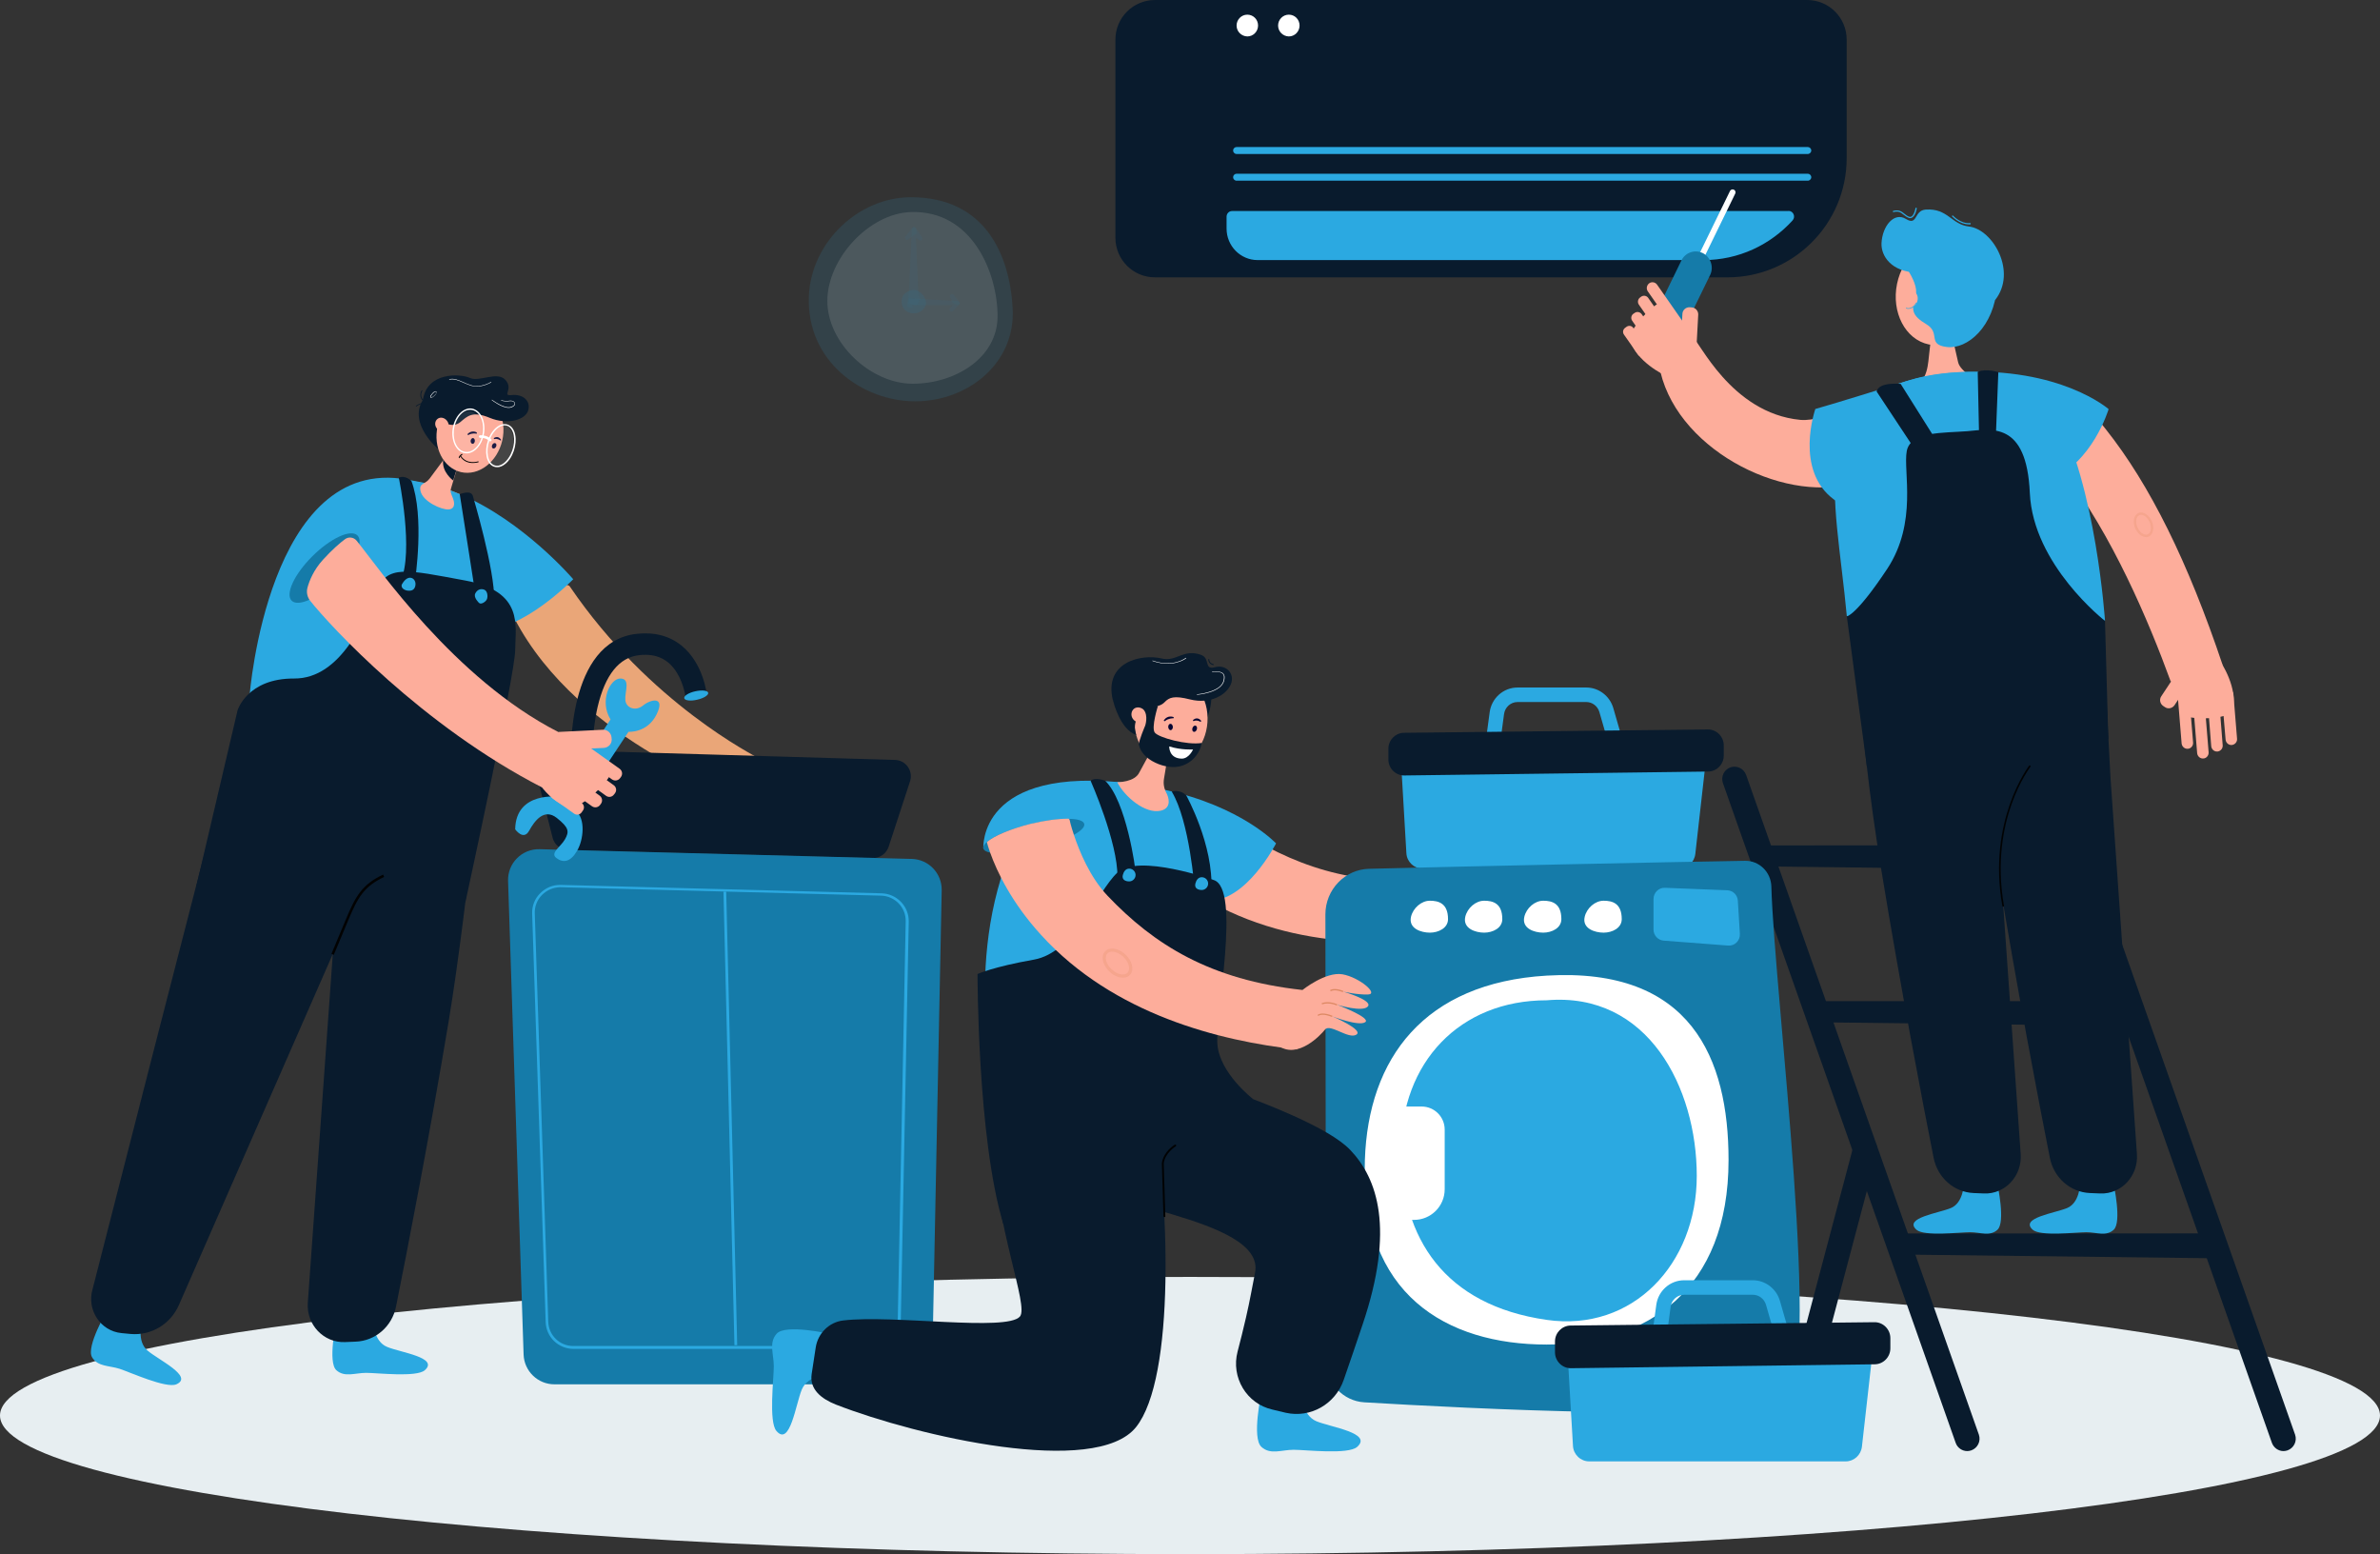 <svg width="703" height="459" viewBox="0 0 703 459" fill="none" xmlns="http://www.w3.org/2000/svg">
<rect x="0" y="0" width="703" height="459" fill="#333333" stroke="none"/>
<path d="M351.5 458.958C545.628 458.958 703 440.631 703 418.025C703 395.419 545.628 377.093 351.5 377.093C157.372 377.093 0 395.419 0 418.025C0 440.631 157.372 458.958 351.5 458.958Z" fill="#E7EEF1"/>
<g opacity="0.5">
<g opacity="0.5">
<path opacity="0.5" d="M238.934 87.265C239.663 71.535 253.552 58.248 269.069 58.248C291.059 58.248 298.261 75.35 299.118 91.037C300.018 107.367 285.83 118.511 270.312 118.511C254.838 118.511 238.034 106.767 238.934 87.265Z" fill="#2BA9E1"/>
</g>
<g opacity="0.5">
<path opacity="0.5" d="M244.378 88.893C244.378 76.378 256.681 63.048 269.026 62.62C287.287 62.019 294.66 80.793 294.66 93.351C294.66 105.866 281.929 113.324 269.583 113.324C257.238 113.324 244.378 101.409 244.378 88.893Z" fill="white"/>
</g>
<g opacity="0.5">
<path opacity="0.5" d="M266.368 88.466C266.54 86.751 268.34 85.637 270.012 85.637C271.684 85.637 273.527 87.694 273.527 89.409C273.527 91.123 271.727 92.537 270.012 92.537C268.34 92.537 266.068 91.637 266.368 88.466Z" fill="#2BA9E1"/>
</g>
<g opacity="0.5">
<g opacity="0.5">
<path opacity="0.5" d="M270.012 90.051H270.612C270.955 90.051 271.212 89.793 271.212 89.451C271.212 89.108 271.984 87.95 271.641 87.95L271.298 87.222L270.569 70.292L271.341 70.763C271.512 71.063 271.898 71.106 272.198 70.934C272.455 70.72 272.541 70.377 272.37 70.077L270.483 67.291C270.312 67.077 270.055 66.991 269.798 67.034C269.54 67.12 269.369 67.334 269.369 67.634L268.34 89.365C268.383 89.708 269.712 90.051 270.012 90.051Z" fill="#2BA9E1"/>
</g>
<g opacity="0.5">
<path opacity="0.5" d="M267.912 70.849C268.083 70.849 268.255 70.763 268.383 70.635L270.698 68.963C270.912 68.706 270.612 67.42 270.355 67.206C270.098 66.991 269.712 67.034 269.498 67.291L267.44 69.863C267.226 70.12 267.269 70.506 267.526 70.72C267.654 70.806 267.783 70.849 267.912 70.849Z" fill="#2BA9E1"/>
</g>
</g>
<g opacity="0.5">
<g opacity="0.5">
<path opacity="0.5" d="M281.071 92.023C281.243 92.023 281.371 91.981 281.5 91.852L283.3 89.966C283.472 89.795 283.515 89.537 283.429 89.28C283.343 89.066 283.129 88.894 282.872 88.894L268.512 88.123C268.169 88.123 267.997 89.195 267.997 89.537V90.18C267.997 90.523 268.254 90.78 268.597 90.78C268.94 90.78 269.712 91.081 269.712 90.738L269.24 90.138L281.457 90.095L280.643 90.952C280.428 91.209 280.428 91.595 280.643 91.809C280.729 91.981 280.9 92.023 281.071 92.023Z" fill="#2BA9E1"/>
</g>
<g opacity="0.5">
<path opacity="0.5" d="M282.872 90.137C283 90.137 283.129 90.094 283.258 90.008C283.515 89.794 283.558 89.408 283.343 89.151L281.672 87.051C281.457 86.794 281.071 86.751 280.814 86.965C280.557 87.18 280.514 87.565 280.729 87.823L281.372 89.408C281.5 89.537 282.7 90.137 282.872 90.137Z" fill="#2BA9E1"/>
</g>
</g>
</g>
<path d="M581.09 428.525C581.475 428.525 581.904 428.44 582.29 428.311C584.176 427.625 585.162 425.568 584.519 423.682L515.762 228.835C515.076 226.949 513.019 225.964 511.132 226.607C509.246 227.292 508.26 229.35 508.903 231.236L577.66 426.082C578.175 427.582 579.589 428.525 581.09 428.525Z" fill="#091B2D"/>
<path d="M674.494 428.525C674.88 428.525 675.309 428.44 675.695 428.311C677.581 427.625 678.567 425.568 677.924 423.682L609.167 228.835C608.481 226.949 606.423 225.964 604.537 226.607C602.651 227.292 601.665 229.35 602.308 231.236L671.065 426.082C671.622 427.582 672.994 428.525 674.494 428.525Z" fill="#091B2D"/>
<path d="M559.699 364.276L653.104 364.233L655.719 371.606L561.886 370.491L559.699 364.276Z" fill="#091B2D"/>
<path d="M533.08 295.656H626.485L629.099 302.986L535.266 301.871L533.08 295.656Z" fill="#091B2D"/>
<path d="M519.791 249.666L613.239 249.623L615.811 256.995L521.978 255.881L519.791 249.666Z" fill="#091B2D"/>
<path d="M531.451 416.524C533.037 416.524 534.537 415.453 534.966 413.824L554.427 340.403C554.941 338.474 553.784 336.503 551.855 335.988C549.926 335.474 547.954 336.631 547.44 338.56L527.979 411.981C527.464 413.91 528.622 415.882 530.551 416.396C530.851 416.482 531.151 416.524 531.451 416.524Z" fill="#091B2D"/>
<path d="M341.169 0H533.766C540.238 0 545.468 5.229 545.468 11.701V46.676C545.468 66.135 529.693 81.908 510.232 81.908H341.169C334.697 81.908 329.467 76.679 329.467 70.207V11.701C329.467 5.229 334.697 0 341.169 0Z" fill="#091B2D"/>
<path d="M528.279 62.277C529.736 62.277 530.465 64.035 529.479 65.106C522.921 72.307 513.576 76.807 503.159 76.807H371.476C366.417 76.807 362.302 72.65 362.302 67.506V63.992C362.302 63.049 363.031 62.32 363.931 62.32H528.279V62.277Z" fill="#2BA9E1"/>
<path d="M365.26 53.362H533.98C534.537 53.362 535.009 52.891 535.009 52.333C535.009 51.776 534.537 51.305 533.98 51.305H365.26C364.703 51.305 364.231 51.776 364.231 52.333C364.231 52.891 364.703 53.362 365.26 53.362Z" fill="#2BA9E1"/>
<path d="M365.26 45.475H533.98C534.537 45.475 535.009 45.004 535.009 44.447C535.009 43.889 534.537 43.418 533.98 43.418H365.26C364.703 43.418 364.231 43.889 364.231 44.447C364.231 45.004 364.703 45.475 365.26 45.475Z" fill="#2BA9E1"/>
<path d="M365.26 7.544C365.26 5.786 366.674 4.329 368.432 4.329C370.189 4.329 371.604 5.744 371.604 7.544C371.604 9.301 370.189 10.758 368.432 10.758C366.674 10.715 365.26 9.301 365.26 7.544Z" fill="white"/>
<path d="M377.52 7.544C377.52 5.786 378.934 4.329 380.692 4.329C382.449 4.329 383.864 5.744 383.864 7.544C383.864 9.301 382.449 10.758 380.692 10.758C378.934 10.715 377.52 9.301 377.52 7.544Z" fill="white"/>
<path d="M653.533 203.848C654.476 203.762 655.29 204.491 655.376 205.434L656.533 220.092C656.619 221.035 655.89 221.849 654.99 221.935C654.047 222.021 653.233 221.292 653.147 220.349L651.99 205.691C651.904 204.748 652.632 203.933 653.533 203.848Z" fill="#FDAD9B"/>
<path d="M649.203 204.19C650.146 204.105 650.961 204.833 651.047 205.776L652.375 222.149C652.461 223.092 651.732 223.949 650.832 223.992C649.889 224.078 649.075 223.349 648.989 222.406L647.66 206.033C647.574 205.091 648.303 204.276 649.203 204.19Z" fill="#FDAD9B"/>
<path d="M647.36 195.789L647.875 196.132C648.818 196.775 649.075 198.061 648.432 199.004L642.302 208.262C641.659 209.205 640.373 209.462 639.473 208.819L638.958 208.476C638.015 207.833 637.758 206.548 638.401 205.605L644.531 196.347C645.131 195.404 646.417 195.147 647.36 195.789Z" fill="#FDAD9B"/>
<path d="M644.874 204.576C645.817 204.49 646.631 205.219 646.717 206.162L647.789 219.278C647.874 220.22 647.146 221.078 646.245 221.121C645.302 221.206 644.488 220.478 644.402 219.535L643.331 206.419C643.245 205.476 643.974 204.619 644.874 204.576Z" fill="#FDAD9B"/>
<path d="M655.805 195.275C655.805 195.275 661.377 203.333 659.363 210.02C658.677 212.334 645.903 213.02 644.531 210.705C643.159 208.391 643.288 199.433 643.288 199.433L655.805 195.275Z" fill="#FDAD9B"/>
<path d="M657.862 203.462C658.805 203.376 659.62 204.105 659.706 205.048L660.777 218.163C660.863 219.106 660.134 219.921 659.234 220.006C658.291 220.092 657.476 219.363 657.391 218.42L656.276 205.305C656.233 204.362 656.919 203.548 657.862 203.462Z" fill="#FDAD9B"/>
<path d="M641.188 201.276C634.629 183.274 623.827 157.9 609.595 139.384C606.295 135.098 604.966 133.512 602.694 131.283C600.851 129.483 601.88 124.211 604.837 120.997C607.624 117.997 612.939 116.925 614.011 117.697C615.897 119.068 618.254 122.025 622.026 126.783C635.058 143.199 646.289 165.915 656.533 196.432L641.188 201.276Z" fill="#FDAD9B"/>
<g opacity="0.5">
<path opacity="0.5" d="M633.043 158.458C632.1 158.115 631.243 157.215 630.728 156.1C629.871 154.171 630.257 152.157 631.586 151.514C632.1 151.3 632.7 151.257 633.257 151.514C634.2 151.857 635.058 152.757 635.572 153.871C636.429 155.8 636.044 157.815 634.715 158.458C634.457 158.586 634.157 158.629 633.9 158.629C633.6 158.586 633.3 158.543 633.043 158.458ZM631.886 152.157C630.9 152.586 630.685 154.257 631.371 155.8C631.8 156.743 632.529 157.515 633.257 157.772C633.686 157.943 634.072 157.943 634.415 157.772C635.401 157.343 635.615 155.672 634.929 154.129C634.5 153.186 633.772 152.414 633.043 152.157C632.829 152.071 632.614 152.028 632.443 152.028C632.228 152.028 632.057 152.071 631.886 152.157Z" fill="#E08B65"/>
</g>
<path d="M578.389 106.982L576.417 98.324L575.86 95.795L572.516 80.965L570.887 95.323L569.901 103.938L569.601 106.682C569.387 108.525 568.916 111.139 567.415 112.682C566.815 113.282 562.357 114.697 566.215 116.754C571.016 119.368 580.575 116.668 584.433 112.511C584.39 112.553 579.032 109.768 578.389 106.982Z" fill="#FDAD9B"/>
<path d="M560.342 83.837C562.057 75.436 569.044 69.778 575.903 71.236C582.761 72.693 586.962 80.665 585.248 89.109C583.533 97.51 576.546 103.167 569.687 101.71C562.786 100.253 558.628 92.238 560.342 83.837Z" fill="#FDAD9B"/>
<path d="M566.044 80.493C558.756 80.236 555.584 75.692 555.756 71.792C556.013 66.734 559.485 62.491 563 64.677C566.515 66.82 565.272 62.105 568.83 61.891C575.431 61.462 576.331 66.306 581.647 66.906C588.677 67.763 595.878 80.278 589.32 88.594C589.32 88.551 571.788 80.707 566.044 80.493Z" fill="#2BA9E1"/>
<path d="M559.957 74.921C559.957 74.921 567.158 83.065 565.829 87.265C564.5 91.465 564.629 93.137 569.001 95.752C573.374 98.366 569.087 101.752 575.088 102.481C581.089 103.209 589.02 96.523 589.877 84.65C590.349 78.007 586.919 73.421 586.919 73.421L559.957 74.921Z" fill="#2BA9E1"/>
<path d="M561.928 86.794C562.914 85.594 564.543 85.337 565.615 86.237C566.687 87.137 566.729 88.808 565.786 90.008C564.8 91.209 563.172 91.466 562.1 90.566C561.028 89.665 560.943 87.994 561.928 86.794Z" fill="#FDAD9B"/>
<path d="M587.777 86.879C587.819 86.879 587.819 86.879 587.862 86.879C587.948 86.836 587.991 86.751 587.991 86.622C587.348 84.907 585.633 84.179 585.59 84.136C585.505 84.093 585.376 84.136 585.333 84.222C585.29 84.307 585.333 84.436 585.419 84.479C585.419 84.479 587.048 85.165 587.648 86.708C587.648 86.836 587.691 86.879 587.777 86.879Z" fill="#2BA9E1"/>
<path d="M585.333 83.579C585.333 83.579 585.376 83.579 585.333 83.579C585.376 83.579 587.605 83.108 587.691 81.222C587.691 81.136 587.605 81.051 587.519 81.008C587.434 81.008 587.348 81.094 587.305 81.179C587.219 82.765 585.333 83.151 585.29 83.194C585.205 83.194 585.119 83.322 585.162 83.408C585.162 83.537 585.247 83.579 585.333 83.579Z" fill="#2BA9E1"/>
<path d="M564.2 64.42C564.415 64.42 564.586 64.377 564.8 64.249C565.829 63.648 566.172 61.634 566.172 61.548C566.172 61.463 566.129 61.334 566.001 61.334C565.915 61.334 565.786 61.377 565.786 61.505C565.786 61.505 565.443 63.477 564.586 63.949C564.372 64.077 564.115 64.077 563.857 63.991C563.343 63.777 562.914 63.434 562.529 63.134C561.757 62.491 560.943 61.848 559.228 62.277C559.142 62.32 559.057 62.406 559.099 62.491C559.142 62.577 559.228 62.663 559.314 62.62C560.857 62.234 561.5 62.791 562.271 63.391C562.7 63.734 563.129 64.077 563.686 64.291C563.9 64.42 564.029 64.42 564.2 64.42Z" fill="#2BA9E1"/>
<path d="M581.518 66.263C581.647 66.263 581.818 66.263 581.947 66.263C582.033 66.263 582.118 66.177 582.118 66.049C582.118 65.963 582.033 65.877 581.904 65.877C579.118 66.134 576.889 63.691 576.889 63.691C576.803 63.605 576.717 63.605 576.631 63.691C576.546 63.777 576.546 63.863 576.631 63.948C576.717 63.991 578.775 66.263 581.518 66.263Z" fill="#2BA9E1"/>
<path d="M563.686 91.209C564.329 91.209 565.272 90.951 566.129 89.494C566.172 89.451 566.129 89.408 566.086 89.365C566.044 89.323 566.001 89.365 565.958 89.408C564.672 91.551 563.172 90.951 563.086 90.908C563.043 90.908 563 90.908 562.957 90.951C562.957 90.994 562.957 91.037 563 91.08C563.043 91.123 563.3 91.209 563.686 91.209Z" fill="#2BA9E1"/>
<path d="M490.471 109.896C489.014 106.338 500.33 100.166 500.33 100.166C501.573 99.909 511.089 122.025 531.794 123.997C539.167 124.683 552.927 117.011 554.298 115.596C554.47 115.425 566.601 126.783 566.601 126.783C564.115 129.398 558.671 138.613 548.983 142.127C528.879 149.457 496.215 133.855 490.471 109.896Z" fill="#FDAD9B"/>
<path d="M580.061 349.747C580.061 349.747 579.932 355.19 576.288 356.733C572.645 358.276 562.143 359.648 566.086 363.163C568.358 365.177 578.946 363.891 581.947 363.891C584.947 363.891 587.777 365.22 590.006 363.163C592.449 360.934 590.006 349.79 590.006 349.79C590.006 349.79 587.434 351.161 585.076 351.076C581.732 350.947 580.061 349.747 580.061 349.747Z" fill="#2BA9E1"/>
<path d="M548.769 185.632C548.769 185.632 548.04 210.191 555.756 257.253C561.328 291.242 567.887 325.488 571.145 341.904C572.302 347.776 577.146 352.062 582.933 352.319L586.019 352.447C592.278 352.705 597.336 347.261 596.864 340.789L589.063 229.736L587.134 193.175L548.769 185.632Z" fill="#091B2D"/>
<path d="M614.396 349.747C614.396 349.747 614.268 355.19 610.624 356.733C606.981 358.276 596.478 359.648 600.422 363.163C602.694 365.177 613.282 363.891 616.282 363.891C619.283 363.891 622.112 365.22 624.341 363.163C626.784 360.934 624.341 349.79 624.341 349.79C624.341 349.79 621.769 351.161 619.412 351.076C616.068 350.947 614.396 349.747 614.396 349.747Z" fill="#2BA9E1"/>
<path d="M583.104 185.632C583.104 185.632 582.375 210.191 590.091 257.253C595.664 291.242 602.222 325.488 605.48 341.904C606.637 347.776 611.481 352.062 617.268 352.319L620.354 352.447C626.613 352.705 631.671 347.261 631.2 340.789L623.398 229.736L621.469 193.175L583.104 185.632Z" fill="#091B2D"/>
<path d="M607.109 121.468C607.109 121.468 601.151 106.638 572.945 110.496C532.265 116.068 542.082 144.87 545.511 181.988C545.511 181.988 582.718 180.488 621.769 183.317C621.769 183.36 619.197 143.67 607.109 121.468Z" fill="#2BA9E1"/>
<path d="M622.841 120.825C622.841 120.825 617.997 136.984 605.266 141.742C593.178 146.242 550.698 154.086 541.782 147.571C529.865 138.87 536.209 120.782 536.209 120.782C536.209 120.782 544.225 118.511 563.129 112.553C564.886 111.996 566.772 111.482 568.701 111.096C571.959 110.41 575.26 110.067 578.518 109.896C608.652 108.31 622.841 120.825 622.841 120.825Z" fill="#2BA9E1"/>
<path d="M591.72 267.754C591.72 267.754 591.763 267.754 591.72 267.754C591.892 267.711 591.977 267.625 591.934 267.497C589.62 254.467 591.849 244.009 594.164 237.494C596.65 230.464 599.736 226.478 599.736 226.436C599.822 226.35 599.779 226.178 599.693 226.093C599.608 226.007 599.436 226.05 599.35 226.135C599.222 226.307 586.962 242.466 591.463 267.582C591.506 267.711 591.592 267.754 591.72 267.754Z" fill="#010203"/>
<path d="M621.769 183.36C621.769 183.36 600.508 166.859 599.565 145.557C598.622 124.255 588.12 126.741 581.047 127.341C574.017 127.898 564.329 127.341 563.214 133.213C562.1 139.085 566.515 154.257 557.428 168.016C548.297 181.774 545.511 182.031 545.511 182.031L551.426 226.35L622.755 218.249L621.769 183.36Z" fill="#091B2D"/>
<path d="M589.534 128.798L590.263 109.896C590.263 109.896 586.534 108.739 584.176 109.81L584.605 129.955L589.534 128.798Z" fill="#091B2D"/>
<path d="M571.83 129.912L561.414 113.368C561.414 113.368 555.027 112.682 554.298 115.597L566.601 134.199L571.83 129.912Z" fill="#091B2D"/>
<path d="M499.644 81.651C500.073 81.865 500.588 81.694 500.802 81.265L512.547 57.177C512.761 56.749 512.59 56.234 512.161 56.02C511.733 55.806 511.218 55.977 511.004 56.406L499.259 80.494C499.044 80.922 499.216 81.437 499.644 81.651Z" fill="white"/>
<path d="M487.985 105.568C490.343 106.725 493.172 105.782 494.329 103.382L505.131 81.222C506.289 78.865 505.303 75.951 502.988 74.75C500.63 73.593 497.801 74.536 496.644 76.936L485.842 99.096C484.684 101.496 485.67 104.367 487.985 105.568Z" fill="#157BA9"/>
<path d="M489.7 102.181L489.314 102.439C488.671 102.91 487.728 102.739 487.256 102.096L482.112 94.724C481.641 94.038 481.812 93.138 482.455 92.666L482.841 92.409C483.484 91.938 484.427 92.109 484.899 92.752L490.042 100.124C490.514 100.81 490.343 101.71 489.7 102.181Z" fill="#FDAD9B"/>
<path d="M493.214 99.652L492.872 99.909C492.186 100.381 491.286 100.209 490.771 99.567L484.084 89.966C483.613 89.28 483.784 88.337 484.427 87.865L484.77 87.608C485.456 87.137 486.356 87.308 486.827 87.951L493.515 97.552C494.029 98.238 493.9 99.181 493.214 99.652Z" fill="#FDAD9B"/>
<path d="M498.873 106.082L498.273 106.039C497.158 105.996 496.258 104.968 496.344 103.853L496.944 92.71C496.987 91.552 497.973 90.695 499.087 90.738L499.687 90.781C500.802 90.824 501.702 91.852 501.616 92.967L501.016 104.111C500.973 105.268 499.987 106.125 498.873 106.082Z" fill="#FDAD9B"/>
<path d="M496.601 97.252C495.829 97.809 494.758 97.595 494.243 96.824L486.742 86.066C486.184 85.294 486.399 84.222 487.128 83.665C487.899 83.108 488.971 83.322 489.485 84.094L496.987 94.852C497.544 95.624 497.372 96.695 496.601 97.252Z" fill="#FDAD9B"/>
<path d="M491.886 110.882C491.886 110.882 483.055 106.853 481.384 100.038C480.826 97.68 489.528 87.908 491.843 89.237C494.2 90.523 500.502 100.852 500.502 100.852L491.886 110.882Z" fill="#FDAD9B"/>
<path d="M486.227 104.711L485.756 105.053C485.113 105.482 484.255 105.353 483.827 104.711L479.669 98.796C479.24 98.153 479.369 97.296 480.012 96.824L480.483 96.481C481.126 96.053 481.984 96.181 482.412 96.824L486.57 102.739C486.999 103.382 486.87 104.239 486.227 104.711Z" fill="#FDAD9B"/>
<path d="M110.208 390.25C110.208 390.25 110.337 396.122 114.323 397.751C118.267 399.422 129.755 400.88 125.468 404.651C123.025 406.794 111.408 405.423 108.151 405.423C104.893 405.423 101.806 406.837 99.363 404.651C96.705 402.251 99.363 390.25 99.363 390.25C99.363 390.25 102.192 391.707 104.721 391.664C108.365 391.579 110.208 390.25 110.208 390.25Z" fill="#2BA9E1"/>
<path d="M41.923 390.422C41.923 390.422 40.294 396.037 43.552 398.823C46.809 401.609 57.312 406.538 52.082 408.81C49.081 410.096 38.451 405.252 35.322 404.224C32.192 403.238 28.849 403.624 27.177 400.795C25.377 397.666 31.592 387.079 31.592 387.079C31.592 387.079 33.821 389.351 36.264 390.079C39.779 391.108 41.923 390.422 41.923 390.422Z" fill="#2BA9E1"/>
<path d="M111.837 267.582C110.422 267.025 109.908 264.967 110.68 262.953C111.108 261.753 111.966 260.81 112.866 260.381C113.466 260.124 114.066 260.081 114.58 260.295C115.995 260.853 116.509 262.91 115.738 264.924C115.309 266.125 114.452 267.067 113.552 267.496C113.209 267.625 112.866 267.71 112.566 267.71C112.309 267.71 112.094 267.668 111.837 267.582ZM113.166 261.024C112.394 261.367 111.708 262.181 111.323 263.167C110.723 264.753 111.065 266.467 112.094 266.853C112.437 266.982 112.866 266.982 113.252 266.767C114.023 266.425 114.709 265.61 115.095 264.624C115.695 263.039 115.352 261.324 114.323 260.938C114.195 260.895 114.023 260.853 113.852 260.853C113.637 260.895 113.423 260.938 113.166 261.024Z" fill="#E08B65"/>
<path d="M220.331 235.864L224.189 223.992C223.245 223.306 191.953 207.962 168.291 173.159C168.291 173.159 167.348 171.23 159.461 175.302C151.359 179.459 151.96 182.631 151.96 182.631C170.992 219.32 219.773 235.479 220.331 235.864Z" fill="#EAA678"/>
<path d="M139.614 246.88C138.585 258.067 135.499 283.612 132.584 301.271C126.926 335.217 120.282 369.42 116.981 385.836C115.824 391.708 110.894 395.994 105.021 396.209L101.892 396.337C95.591 396.594 90.447 391.151 90.919 384.722L98.291 281.898L98.892 273.797L100.306 247.438C105.15 248.981 89.633 241.737 92.933 245.08L85.817 238.822C85.775 238.78 128.04 233.851 139.614 246.88Z" fill="#091B2D"/>
<path d="M113.295 247.523L98.249 281.855L52.854 385.364C50.367 391.065 44.623 394.494 38.536 393.936L35.879 393.679C29.663 393.079 25.548 386.821 27.349 380.692C27.349 380.692 63.527 239.079 65.199 234.021C65.199 234.021 85.003 237.408 98.849 241.822C103.778 243.365 109.994 244.222 113.295 247.523Z" fill="#091B2D"/>
<path d="M92.419 152.757C92.419 152.757 102.75 137.627 125.897 142.813C151.359 148.514 153.117 162.315 150.073 188.889C148.144 205.69 142.4 237.151 138.114 260.939C138.114 260.939 115.695 233.765 72.958 208.562C72.958 208.562 82.731 166.815 92.419 152.757Z" fill="#FF8548"/>
<path d="M73.729 205.39C73.729 205.39 77.973 210.876 89.718 205.39C103.607 198.875 131.384 184.903 142.743 185.76C154.103 186.617 169.32 171.058 169.32 171.058C169.32 171.058 154.746 153.914 135.799 145.899C133.999 145.127 132.156 144.442 130.184 143.842C126.883 142.813 123.497 142.213 120.153 141.613C79.173 134.198 73.729 205.39 73.729 205.39Z" fill="#2BA9E1"/>
<path d="M124.225 145.042C123.668 142.599 125.554 143.113 126.883 141.356L130.955 135.87L132.155 134.284L139.143 124.897L135.885 135.527L133.913 141.913L133.313 143.928C132.884 145.299 133.184 145.599 133.784 147.142C134.041 147.742 134.856 150.228 132.541 150.443C130.441 150.614 124.911 148.128 124.225 145.042Z" fill="#FDAD9B"/>
<path d="M129.455 132.612C129.455 132.612 120.539 125.24 124.868 118.168C129.198 111.096 131.641 128.54 131.641 128.54L130.569 132.698L129.455 132.612Z" fill="#091B2D"/>
<path d="M130.955 135.655C130.955 135.698 130.955 135.784 130.912 135.827C130.398 139.384 133.827 141.87 133.827 141.87H133.87L135.842 135.484C134.77 134.798 133.227 133.984 132.113 134.241C131.555 134.37 131.127 134.798 130.955 135.655Z" fill="#091B2D"/>
<path d="M148.359 130.083C149.816 123.74 146.687 117.611 141.457 116.411C136.185 115.211 130.741 119.411 129.283 125.754C127.826 132.098 130.955 138.227 136.185 139.427C141.457 140.627 146.901 136.427 148.359 130.083Z" fill="#FDAD9B"/>
<path d="M130.998 124.726C130.998 124.726 133.784 126.44 135.928 124.683C138.028 122.925 139.528 121.254 144.672 123.397C149.859 125.54 155.217 124.04 156.032 121.168C156.846 118.297 154.317 116.325 151.188 116.668C148.059 117.011 151.745 115.039 149.345 112.253C146.944 109.467 141.629 112.896 138.8 111.61C135.971 110.324 126.069 109.767 124.911 118.168L130.998 124.726Z" fill="#091B2D"/>
<path d="M129.026 126.526C129.755 127.468 130.998 127.726 131.813 127.083C132.67 126.44 132.756 125.154 132.027 124.254C131.298 123.311 130.055 123.054 129.241 123.697C128.426 124.34 128.298 125.583 129.026 126.526Z" fill="#FDAD9B"/>
<path d="M150.245 120.439C150.502 120.439 150.716 120.396 150.931 120.354C151.959 120.011 152.217 119.453 152.131 119.068C152.002 118.596 151.359 118.211 150.459 118.339C148.916 118.596 148.059 118.125 148.059 118.125L148.016 118.253C148.059 118.253 148.959 118.725 150.502 118.468C151.316 118.339 151.917 118.682 152.002 119.068C152.088 119.411 151.831 119.882 150.888 120.182C148.959 120.825 145.358 118.039 145.315 118.039L145.229 118.125C145.401 118.296 148.23 120.439 150.245 120.439Z" fill="white"/>
<path d="M140.814 114.139C143 114.139 145.015 113.024 145.144 112.853L145.058 112.767L145.101 112.81L145.058 112.767C144.929 112.896 141.972 114.61 139.271 113.796C138.371 113.539 137.599 113.196 136.871 112.853C135.37 112.21 134.042 111.61 132.67 111.996L132.713 112.124C134.084 111.781 135.37 112.338 136.828 112.981C137.599 113.324 138.371 113.667 139.228 113.924C139.786 114.053 140.3 114.139 140.814 114.139Z" fill="white"/>
<path d="M127.269 117.439C127.14 117.396 127.054 117.311 127.097 116.968C127.14 116.882 128.169 115.253 128.855 115.596C128.941 115.639 129.069 115.768 128.941 116.068C128.726 116.625 127.783 117.482 127.312 117.482C127.355 117.482 127.312 117.439 127.269 117.439ZM127.269 117.011C127.226 117.139 127.226 117.311 127.355 117.353C127.655 117.439 128.683 116.582 128.898 116.025C128.983 115.81 128.898 115.725 128.855 115.725C128.812 115.682 128.769 115.682 128.683 115.682C128.169 115.682 127.526 116.582 127.269 117.011Z" fill="white"/>
<path d="M140.729 128.069C140.771 128.069 140.857 128.026 140.857 127.94C140.9 127.854 140.857 127.726 140.771 127.683C140.729 127.64 139.4 126.911 138.157 128.112C138.071 128.197 138.071 128.326 138.157 128.412C138.242 128.497 138.328 128.497 138.457 128.412C139.4 127.854 140.557 128.026 140.6 128.069C140.643 128.112 140.686 128.112 140.729 128.069Z" fill="#060633"/>
<path d="M139.014 130.169C138.971 130.64 139.228 131.026 139.571 131.069C139.914 131.112 140.214 130.726 140.257 130.255C140.3 129.783 140.043 129.397 139.7 129.354C139.4 129.354 139.057 129.697 139.014 130.169Z" fill="#060633"/>
<path d="M147.801 130.083C147.844 130.083 147.887 130.083 147.93 130.04C148.016 129.954 148.016 129.826 147.93 129.783C147.887 129.74 147.244 128.583 145.958 129.312C145.873 129.354 145.83 129.483 145.873 129.569C145.915 129.654 146.001 129.697 146.087 129.654C146.944 129.44 147.716 129.997 147.716 130.04C147.759 130.04 147.759 130.083 147.801 130.083Z" fill="#060633"/>
<path d="M145.401 131.37C145.187 131.798 145.272 132.27 145.572 132.398C145.873 132.57 146.301 132.355 146.516 131.927C146.73 131.498 146.644 131.027 146.344 130.898C146.044 130.727 145.615 130.941 145.401 131.37Z" fill="#060633"/>
<path d="M139.657 136.727C140.557 136.727 141.243 136.513 141.286 136.513C141.372 136.47 141.415 136.427 141.372 136.341C141.329 136.256 141.286 136.213 141.2 136.256C141.072 136.299 137.9 137.284 136.142 134.627C136.099 134.584 136.013 134.541 135.971 134.584C135.928 134.627 135.885 134.713 135.928 134.756C136.956 136.384 138.5 136.727 139.657 136.727Z" fill="#020202"/>
<path d="M135.628 135.312C135.67 135.312 135.756 135.27 135.756 135.227C135.799 135.012 135.971 134.712 136.485 134.37L136.528 134.327C136.571 134.284 136.614 134.198 136.571 134.112C136.528 134.07 136.442 134.027 136.356 134.07C135.842 134.412 135.585 134.755 135.499 135.098C135.499 135.184 135.542 135.27 135.628 135.312Z" fill="#020202"/>
<path d="M145.058 137.327C143.258 135.827 143.086 132.012 144.629 128.841C145.572 126.912 147.03 125.583 148.487 125.283C149.345 125.112 150.159 125.326 150.845 125.883C152.645 127.383 152.817 131.198 151.274 134.37C150.331 136.299 148.873 137.627 147.416 137.927C147.201 137.97 147.03 137.97 146.816 137.97C146.173 137.97 145.572 137.756 145.058 137.327ZM148.573 125.669C147.244 125.926 145.915 127.212 145.015 129.012C143.558 132.012 143.686 135.57 145.315 136.984C145.873 137.456 146.558 137.627 147.287 137.499C148.616 137.241 149.945 135.956 150.845 134.155C152.302 131.155 152.174 127.598 150.545 126.183C150.116 125.798 149.602 125.626 149.087 125.626C148.916 125.626 148.745 125.626 148.573 125.669Z" fill="white"/>
<g opacity="0.3">
<path opacity="0.3" d="M134.384 125.112C133.184 128.241 133.827 131.841 135.842 133.212C137.857 134.584 140.471 133.17 141.714 130.084C142.915 126.955 142.272 123.354 140.257 121.983C138.242 120.568 135.585 121.983 134.384 125.112Z" fill="white"/>
</g>
<g opacity="0.3">
<path opacity="0.3" d="M144.501 129.098C143.301 132.227 143.729 135.87 145.53 137.241C147.33 138.613 149.73 137.198 150.974 134.07C152.174 130.941 151.745 127.298 149.945 125.926C148.144 124.554 145.744 125.969 144.501 129.098Z" fill="white"/>
</g>
<path d="M135.928 133.298C133.699 131.797 132.927 127.897 134.256 124.554C135.027 122.625 136.313 121.254 137.814 120.782C138.843 120.439 139.871 120.611 140.772 121.211C143.001 122.711 143.772 126.611 142.443 129.954C141.672 131.883 140.386 133.255 138.885 133.726C138.542 133.855 138.157 133.898 137.814 133.898C137.128 133.855 136.485 133.683 135.928 133.298ZM137.942 121.168C136.571 121.597 135.328 122.925 134.642 124.725C133.399 127.897 134.084 131.583 136.142 132.955C136.956 133.469 137.857 133.598 138.757 133.341C140.129 132.912 141.372 131.583 142.058 129.783C143.301 126.611 142.615 122.925 140.557 121.554C140.043 121.211 139.486 121.039 138.885 121.039C138.585 121.039 138.285 121.082 137.942 121.168Z" fill="white"/>
<path d="M144.801 130.341C144.887 130.341 144.972 130.298 145.058 130.255C145.229 130.126 145.229 129.869 145.101 129.698C145.058 129.655 143.986 128.455 141.843 128.541C141.629 128.541 141.457 128.712 141.457 128.926C141.457 129.141 141.672 129.312 141.843 129.312C143.601 129.226 144.458 130.169 144.501 130.212C144.629 130.298 144.715 130.341 144.801 130.341Z" fill="white"/>
<path d="M124.825 118.254L124.997 118.126C123.797 116.84 124.783 115.34 124.783 115.34L124.611 115.211C124.568 115.211 123.497 116.84 124.825 118.254Z" fill="#091B2D"/>
<path d="M122.939 120.053C122.939 120.053 124.182 119.11 125.125 119.239L125.168 119.025C124.14 118.896 122.854 119.839 122.811 119.882L122.939 120.053Z" fill="#091B2D"/>
<path d="M86.16 177.402C88.132 179.33 94.091 176.587 99.449 171.273C104.807 165.958 107.55 160.086 105.579 158.114C103.607 156.185 97.648 158.929 92.29 164.243C86.932 169.558 84.189 175.473 86.16 177.402Z" fill="#157BA9"/>
<path d="M225.174 230.378C225.775 229.735 226.846 229.693 227.489 230.293L236.148 238.308C236.791 238.908 236.834 239.979 236.234 240.622C235.634 241.265 234.562 241.308 233.919 240.708L225.26 232.693C224.574 232.093 224.531 231.021 225.174 230.378Z" fill="#EAA678"/>
<path d="M222.302 233.464C222.902 232.821 223.974 232.779 224.617 233.379L235.848 243.794C236.491 244.394 236.534 245.465 235.934 246.108C235.334 246.751 234.262 246.794 233.619 246.194L222.388 235.779C221.745 235.136 221.702 234.107 222.302 233.464Z" fill="#EAA678"/>
<path d="M215.572 228.75L216.13 228.665C217.201 228.493 218.23 229.265 218.402 230.336L219.988 240.794C220.159 241.866 219.388 242.894 218.316 243.066L217.759 243.152C216.687 243.323 215.658 242.551 215.487 241.48L213.901 231.022C213.772 229.907 214.501 228.922 215.572 228.75Z" fill="#EAA678"/>
<path d="M219.473 236.507C220.073 235.864 221.145 235.822 221.788 236.422L230.961 244.951C231.604 245.551 231.647 246.623 231.047 247.265C230.447 247.908 229.375 247.951 228.732 247.351L219.559 238.822C218.873 238.222 218.83 237.193 219.473 236.507Z" fill="#EAA678"/>
<path d="M221.274 222.878C221.274 222.878 230.404 224.892 233.276 230.893C234.262 232.95 227.961 243.751 225.475 243.023C222.988 242.294 215.058 233.936 215.058 233.936L221.274 222.878Z" fill="#EAA678"/>
<path d="M227.918 227.378L228.004 227.292C228.604 226.65 229.59 226.607 230.233 227.207L237.22 233.679C237.863 234.279 237.906 235.265 237.305 235.908L237.22 235.993C236.62 236.636 235.634 236.679 234.991 236.079L228.004 229.607C227.403 229.007 227.361 227.978 227.918 227.378Z" fill="#EAA678"/>
<path d="M168.634 224.677L174.978 224.42C174.978 224.335 174.721 216.577 176.522 208.776C178.751 199.261 182.909 194.117 188.824 193.474C193.882 192.917 197.526 194.675 200.012 198.789C202.07 202.175 202.498 205.904 202.498 205.947L208.8 205.261C208.757 204.876 207.771 195.875 201.298 190.646C197.74 187.774 193.325 186.617 188.138 187.174C167.477 189.36 168.549 223.22 168.634 224.677Z" fill="#091B2D"/>
<path d="M209.185 204.575C209.357 205.261 207.899 206.204 205.928 206.633C203.999 207.104 202.284 206.89 202.113 206.204C201.941 205.518 203.399 204.575 205.37 204.147C207.299 203.718 209.014 203.89 209.185 204.575Z" fill="#2BA9E1"/>
<path d="M159.418 232.393L163.233 247.395C163.748 249.495 165.634 250.952 167.777 251.038L257.753 253.395C259.896 253.438 261.782 252.109 262.468 250.095L268.812 230.722C269.798 227.678 267.569 224.507 264.397 224.421L168.163 221.592C162.333 221.378 158.004 226.778 159.418 232.393Z" fill="#091B2D"/>
<path d="M266.326 408.809H163.748C158.861 408.809 154.831 404.909 154.66 400.023L150.073 260.167C149.902 254.938 154.146 250.652 159.375 250.78L269.326 253.652C274.299 253.78 278.242 257.895 278.157 262.91L275.413 399.937C275.284 404.866 271.255 408.809 266.326 408.809Z" fill="#157BA9"/>
<path d="M161.176 390.379L157.189 269.81C157.103 267.539 157.961 265.353 159.59 263.767C161.218 262.138 163.319 261.281 165.634 261.324L260.41 263.81C264.911 263.938 268.512 267.667 268.426 272.168L266.068 390.293C265.983 394.75 262.296 398.351 257.838 398.351H169.363C164.905 398.308 161.304 394.836 161.176 390.379ZM160.104 264.281C158.647 265.738 157.875 267.71 157.961 269.767L161.947 390.336C162.076 394.365 165.334 397.494 169.363 397.494H257.752C261.782 397.494 265.082 394.236 265.168 390.207L267.526 272.082C267.612 268.01 264.354 264.624 260.281 264.496L165.505 262.01C165.419 262.01 165.376 262.01 165.291 262.01C163.362 262.095 161.519 262.867 160.104 264.281Z" fill="#2BA9E1"/>
<path d="M214.509 263.303L213.695 263.322L216.937 397.266L217.752 397.246L214.509 263.303Z" fill="#2BA9E1"/>
<path d="M137.471 266.425C137.471 266.425 152.131 199.176 152.174 192.018C152.217 184.86 154.874 174.659 137.471 171.444C120.067 168.23 114.28 166.644 111.065 174.702C107.893 182.76 100.735 200.461 86.889 200.376C73.043 200.29 70.171 209.762 70.171 209.762L57.998 261.667L137.471 266.425Z" fill="#091B2D"/>
<path d="M98.591 281.984L102.964 271.525C105.707 264.968 107.55 261.796 113.466 258.967L113.166 258.281C107.036 261.153 105.064 264.582 102.278 271.225L97.906 281.683L98.591 281.984Z" fill="#020202"/>
<path d="M164.776 216.106L160.147 232.565C124.654 214.306 97.52 184.86 91.604 177.402C90.747 176.288 90.447 174.874 90.833 173.502C91.39 171.445 92.676 168.273 95.419 165.273C98.12 162.315 100.349 160.386 101.849 159.272C102.964 158.415 104.507 158.629 105.364 159.701C111.751 167.544 134.127 200.376 164.776 216.106Z" fill="#FDAD9B"/>
<path d="M170.135 239.551L185.652 216.106C185.652 216.106 191.182 216.534 193.925 211.005C196.669 205.476 192.168 206.505 189.939 208.348C187.667 210.191 184.88 209.034 184.709 206.719C184.495 204.405 186.338 200.462 183.294 200.376C180.251 200.29 176.95 206.976 180.337 212.463L165.205 235.308C165.205 235.308 152.345 233.507 152.174 244.909C152.174 244.909 154.617 248.38 156.289 245.337C157.961 242.294 160.747 238.651 164.433 241.523C168.12 244.437 168.163 245.594 166.877 247.866C165.591 250.138 162.376 251.895 164.348 253.395C166.362 254.895 168.506 254.595 170.435 251.295C172.407 247.995 172.964 241.737 170.135 239.551Z" fill="#2BA9E1"/>
<path d="M166.062 229.136L165.805 229.479C165.248 230.25 165.419 231.322 166.191 231.879L174.85 238.094C175.622 238.651 176.693 238.479 177.25 237.708L177.508 237.365C178.065 236.594 177.893 235.522 177.122 234.965L168.463 228.75C167.691 228.193 166.62 228.364 166.062 229.136Z" fill="#FDAD9B"/>
<path d="M168.977 225.106L168.677 225.492C168.12 226.264 168.291 227.292 169.063 227.85L179.008 235.007C179.78 235.565 180.808 235.393 181.366 234.622L181.666 234.236C182.223 233.464 182.051 232.436 181.28 231.879L171.335 224.721C170.563 224.164 169.492 224.335 168.977 225.106Z" fill="#FDAD9B"/>
<path d="M161.819 218.763L161.862 219.235C161.947 220.563 163.062 221.635 164.433 221.549L178.365 220.863C179.694 220.778 180.765 219.663 180.68 218.292L180.637 217.82C180.551 216.492 179.437 215.42 178.065 215.506L164.133 216.192C162.805 216.234 161.776 217.392 161.819 218.763Z" fill="#FDAD9B"/>
<path d="M171.849 221.121L171.592 221.464C171.035 222.235 171.206 223.307 171.978 223.864L180.765 230.165C181.537 230.722 182.609 230.551 183.166 229.779L183.423 229.436C183.98 228.665 183.809 227.593 183.037 227.036L174.207 220.735C173.478 220.178 172.364 220.35 171.849 221.121Z" fill="#FDAD9B"/>
<path d="M156.375 226.563C156.375 226.563 160.833 236.636 168.42 238.565C171.035 239.25 182.051 229.392 180.594 226.735C179.136 224.078 167.648 216.834 167.648 216.834L156.375 226.563Z" fill="#FDAD9B"/>
<path d="M163.276 232.994L162.89 233.551C162.376 234.279 162.547 235.265 163.276 235.78L169.577 240.28C170.306 240.794 171.292 240.623 171.806 239.894L172.192 239.337C172.707 238.608 172.535 237.623 171.806 237.108L165.505 232.608C164.776 232.136 163.791 232.308 163.276 232.994Z" fill="#FDAD9B"/>
<path d="M139.657 146.413C139.657 146.413 146.258 168.444 145.958 177.359L140.557 176.373C140.557 176.373 136.528 150.399 135.799 145.942C135.799 145.942 139.1 144.57 139.657 146.413Z" fill="#091B2D"/>
<path d="M122.554 171.701C122.639 171.101 125.468 152.628 121.525 142.041C121.525 142.041 119.767 140.198 117.795 141.055C117.795 141.055 122.339 162.872 118.31 171.701H121.568H122.554Z" fill="#091B2D"/>
<path d="M141.457 178.002C141.457 178.002 139.786 176.459 140.386 175.259C140.986 174.059 142.058 173.759 143.043 174.145C144.029 174.53 144.158 176.202 143.815 176.973C143.472 177.745 142.015 178.688 141.457 178.002Z" fill="#2BA9E1"/>
<path d="M118.653 172.688C118.653 172.688 119.467 171.016 120.667 170.673C121.868 170.33 122.854 171.402 122.725 172.688C122.596 173.973 121.825 174.531 120.667 174.445C119.553 174.402 118.396 173.716 118.653 172.688Z" fill="#2BA9E1"/>
<path d="M503.545 227.507L500.759 252.195C500.459 254.681 498.401 256.524 495.958 256.524H420.214C417.685 256.524 415.542 254.509 415.413 251.938L413.913 226.264C413.741 223.435 415.97 221.035 418.799 221.078L498.873 222.021C501.702 222.106 503.888 224.635 503.545 227.507Z" fill="#2BA9E1"/>
<path d="M474.611 217.863L478.726 216.706L476.54 209.119C475.511 205.562 472.253 203.033 468.567 203.033H448.248C444.09 203.033 440.575 206.162 440.018 210.32L439.118 217.006L443.362 217.563L444.262 210.877C444.519 208.862 446.233 207.319 448.248 207.319H468.567C470.324 207.319 471.91 208.519 472.425 210.277L474.611 217.863Z" fill="#2BA9E1"/>
<path d="M509.161 220.134V223.135C509.161 225.706 507.103 227.806 504.574 227.849L414.813 229.007C412.241 229.049 410.098 226.906 410.098 224.292V221.12C410.098 218.548 412.155 216.448 414.684 216.405L504.445 215.42C507.017 215.377 509.161 217.52 509.161 220.134Z" fill="#091B2D"/>
<path d="M355.53 265.181C382.664 281.34 415.07 279.583 437.489 275.297L434.017 257.981C407.14 263.167 388.236 258.109 370.918 248.251C364.403 244.565 344.342 258.495 355.53 265.181Z" fill="#FDAD9B"/>
<path d="M527.164 413.438C514.605 420.124 433.074 415.924 402.982 414.124C396.681 413.738 391.751 408.466 391.708 402.037C391.622 373.706 391.537 300.07 391.494 270.024C391.494 262.738 397.238 256.737 404.397 256.566C431.573 255.88 493.815 254.552 515.419 254.209C519.62 254.123 523.092 257.509 523.221 261.795C524.078 293.598 538.738 407.266 527.164 413.438Z" fill="#157BA9"/>
<path d="M468.095 270.711C468.695 268.182 471.139 265.996 473.668 265.996C476.24 265.996 479.026 266.725 479.026 271.439C479.026 274.054 476.24 275.426 473.668 275.426C471.096 275.426 467.238 274.225 468.095 270.711Z" fill="white"/>
<path d="M450.263 270.711C450.863 268.182 453.306 265.996 455.836 265.996C458.408 265.996 461.194 266.725 461.194 271.439C461.194 274.054 458.408 275.426 455.836 275.426C453.264 275.426 449.406 274.225 450.263 270.711Z" fill="white"/>
<path d="M432.817 270.711C433.417 268.182 435.86 265.996 438.389 265.996C440.961 265.996 443.747 266.725 443.747 271.439C443.747 274.054 440.961 275.426 438.389 275.426C435.86 275.426 432.002 274.225 432.817 270.711Z" fill="white"/>
<path d="M416.785 270.711C417.385 268.182 419.828 265.996 422.357 265.996C424.886 265.996 427.715 266.725 427.715 271.439C427.715 274.054 424.929 275.426 422.357 275.426C419.785 275.426 415.97 274.225 416.785 270.711Z" fill="white"/>
<path d="M491.8 262.181L510.232 262.91C511.904 262.996 513.233 264.324 513.319 265.996L513.919 275.768C514.047 277.74 512.419 279.411 510.447 279.24L491.414 277.783C489.742 277.654 488.414 276.24 488.414 274.525V265.482C488.414 263.596 489.957 262.096 491.8 262.181Z" fill="#2BA9E1"/>
<path d="M406.754 342.588C406.754 314.514 429.344 288.798 456.864 291.755C490.986 295.398 506.974 314.514 506.974 342.588C506.974 370.662 484.556 393.422 456.864 393.422C429.173 393.422 406.754 370.662 406.754 342.588Z" fill="#2BA9E1"/>
<path d="M403.153 342.589C404.139 312.543 420.643 290.255 456.864 288.112C499.473 285.583 510.575 312.543 510.575 342.589C510.575 380.949 486.485 397.065 456.864 397.065C427.244 397.065 401.825 382.235 403.153 342.589ZM413.827 339.717C413.827 365.734 426.73 385.45 456.864 389.779C482.241 393.422 501.188 373.277 501.188 347.26C501.188 321.244 486.785 292.827 456.864 295.398C431.188 295.398 413.827 313.7 413.827 339.717Z" fill="white"/>
<path d="M417.685 360.248H410.355V326.773H419.914C423.686 326.773 426.73 329.817 426.73 333.588V351.204C426.73 356.219 422.657 360.248 417.685 360.248Z" fill="white"/>
<path d="M384.335 411.424C384.335 411.424 384.507 417.853 388.793 419.696C393.08 421.496 405.511 423.168 400.882 427.282C398.224 429.64 385.664 428.14 382.106 428.14C378.548 428.14 375.248 429.725 372.59 427.282C369.675 424.625 372.59 411.424 372.59 411.424C372.59 411.424 375.634 413.053 378.42 412.967C382.363 412.881 384.335 411.424 384.335 411.424Z" fill="#2BA9E1"/>
<path d="M244.978 405.852C244.978 405.852 238.634 405.98 236.834 410.352C235.034 414.681 233.362 427.325 229.332 422.568C227.018 419.867 228.561 407.095 228.561 403.494C228.561 399.894 227.018 396.508 229.418 393.851C232.033 390.936 245.021 393.894 245.021 393.894C245.021 393.894 243.435 396.98 243.478 399.808C243.564 403.837 244.978 405.852 244.978 405.852Z" fill="#2BA9E1"/>
<path d="M375.848 416.267C368.218 414.553 363.545 406.752 365.56 399.123C366.374 396.037 367.232 392.608 368.046 389.051C369.246 383.864 369.975 379.493 370.704 375.892C374.133 359.176 319.051 356.048 319.051 347.132L321.965 328.574L319.051 347.132L324.837 310.015C325.48 310.1 386.564 326.773 398.781 339.546C406.883 347.99 412.027 362.862 402.51 391.065C400.496 397.109 398.524 402.809 396.895 407.524C394.409 414.682 387.079 418.839 379.791 417.21L375.848 416.267Z" fill="#091B2D"/>
<path d="M246.95 414.809C242.706 413.138 239.063 410.352 239.749 405.766L240.949 397.922C241.592 393.722 244.935 390.421 249.093 389.95C263.711 388.193 297.36 393.293 301.261 388.793C304.005 385.621 294.06 362.819 292.517 333.673C292.174 327.501 291.616 321.972 291.445 316.957C290.888 300.284 336.283 300.97 339.969 322.144C345.627 354.632 347.171 406.966 335.554 421.453C323.637 436.326 271.084 424.196 246.95 414.809Z" fill="#091B2D"/>
<path d="M304.605 239.294C304.605 239.294 311.249 226.564 339.798 232.393C348.371 234.15 352.186 238.994 356.472 242.037C363.074 246.752 363.545 250.523 360.931 257.724C354.972 273.968 347.385 297.756 364.017 322.359C364.017 322.359 294.831 341.475 293.288 316.744C293.245 316.701 283.3 274.14 304.605 239.294Z" fill="#2BA9E1"/>
<path d="M290.459 250.566L311.249 248.123C311.249 248.123 345.67 265.225 356.815 265.91C367.961 266.596 376.919 249.066 376.919 249.066C376.919 249.066 366.717 238.136 344.041 233.25C340.698 232.522 337.397 231.75 334.097 231.364C288.702 225.792 290.459 250.566 290.459 250.566Z" fill="#2BA9E1"/>
<path d="M336.583 228.02L340.183 221.42L341.212 219.491L347.342 208.176L345.37 220.305L344.213 227.592L343.827 229.906C343.57 231.449 343.784 232.821 344.642 234.407C344.984 235.05 346.442 238.607 342.798 239.422C338.255 240.407 332.21 235.307 330.024 231.021C330.11 230.935 335.168 231.106 336.583 228.02Z" fill="#FDAD9B"/>
<path d="M290.459 250.565C290.631 251.166 291.316 251.551 292.474 251.808C295.217 252.366 300.49 251.937 306.319 250.523C310.778 249.408 314.678 247.951 317.207 246.537C319.351 245.336 320.508 244.179 320.251 243.279C319.994 242.336 318.279 241.822 315.621 241.822C312.707 241.779 308.72 242.293 304.391 243.322C298.432 244.779 293.503 246.879 291.445 248.68C290.716 249.365 290.331 250.008 290.459 250.565Z" fill="#157BA9"/>
<path d="M357.801 205.604C357.801 205.604 357.973 208.691 356.473 212.205C354.972 215.72 353.129 205.947 353.129 205.947L357.801 205.604Z" fill="#091B2D"/>
<path d="M356.652 213.305C357.144 206.031 352.717 199.808 346.765 199.405C340.813 199.003 335.589 204.574 335.097 211.848C334.605 219.122 339.032 225.345 344.984 225.747C350.936 226.15 356.16 220.579 356.652 213.305Z" fill="#FDAD9B"/>
<path d="M335.597 208.005L340.826 208.519C341.984 208.648 343.141 208.219 343.956 207.405C345.327 205.947 346.785 205.347 351.5 206.547C357.501 208.048 362.217 205.219 363.545 202.133C364.874 199.004 362.217 196.132 358.873 197.032C355.529 197.975 357.587 194.418 354.758 193.389C349.442 191.503 347.556 195.532 343.141 194.461C337.311 193.046 325.909 195.361 328.738 206.89L335.597 208.005Z" fill="#091B2D"/>
<path d="M346.571 212.119C346.613 212.076 346.699 212.033 346.699 211.991C346.742 211.862 346.656 211.733 346.571 211.733C346.485 211.733 344.984 211.091 343.827 212.634C343.741 212.719 343.784 212.891 343.87 212.934C343.956 213.019 344.084 212.976 344.17 212.891C345.113 212.119 346.399 212.119 346.442 212.119C346.485 212.162 346.528 212.162 346.571 212.119Z" fill="#060633"/>
<path d="M345.07 214.734C345.113 215.248 345.456 215.677 345.799 215.634C346.185 215.591 346.442 215.163 346.442 214.648C346.399 214.134 346.056 213.705 345.713 213.748C345.327 213.748 345.027 214.22 345.07 214.734Z" fill="#060633"/>
<path d="M354.629 213.148C354.672 213.148 354.715 213.105 354.758 213.062C354.801 212.977 354.801 212.848 354.715 212.762C354.672 212.719 353.772 211.562 352.486 212.548C352.4 212.591 352.357 212.762 352.4 212.848C352.443 212.934 352.529 212.977 352.615 212.934C353.515 212.548 354.458 213.062 354.458 213.105C354.544 213.148 354.586 213.148 354.629 213.148Z" fill="#060633"/>
<path d="M352.229 214.991C352.057 215.505 352.229 216.02 352.572 216.105C352.915 216.234 353.343 215.934 353.515 215.419C353.686 214.905 353.515 214.391 353.172 214.305C352.829 214.177 352.4 214.477 352.229 214.991Z" fill="#060633"/>
<path d="M328.781 206.933C328.781 206.933 330.753 215.42 335.64 217.049C335.64 217.049 332.768 210.319 342.07 208.476C342.027 208.476 334.44 205.562 328.781 206.933Z" fill="#091B2D"/>
<path d="M334.954 212.677C335.897 213.577 337.312 213.663 338.083 212.806C338.898 211.948 338.769 210.534 337.869 209.634C336.926 208.734 335.511 208.648 334.74 209.505C333.968 210.363 334.011 211.777 334.954 212.677Z" fill="#FDAD9B"/>
<path d="M342.027 208.476C342.027 208.476 340.012 214.819 341.084 216.319C342.155 217.82 350.643 220.134 354.972 219.405C354.201 223.606 350.557 226.649 346.356 226.52C344.985 226.478 343.57 226.177 342.241 225.663C339.541 224.592 337.054 222.834 336.411 219.92C336.24 219.02 338.255 214.305 338.255 214.305C338.255 214.305 339.241 211.476 337.869 209.633C337.869 209.633 340.184 208.262 342.027 208.476Z" fill="#091B2D"/>
<path d="M352.4 221.335C352.4 221.335 348.928 221.549 345.37 220.435C345.37 220.435 345.199 223.949 349.014 224.035C351.2 224.078 352.4 221.335 352.4 221.335Z" fill="white"/>
<path d="M358.444 196.432L358.487 196.132C357.073 195.875 357.201 194.718 357.201 194.675L356.901 194.632C356.901 194.675 356.773 196.132 358.444 196.432Z" fill="#091B2D"/>
<path d="M353.558 205.176C353.558 205.176 355.315 205.047 357.158 204.49C359.602 203.761 361.102 202.604 361.531 201.19C361.831 200.204 361.788 199.475 361.402 199.004C360.845 198.275 359.559 198.275 358.487 198.318C358.316 198.318 358.144 198.318 358.016 198.318V198.446C358.187 198.446 358.316 198.446 358.487 198.446C359.559 198.404 360.759 198.404 361.273 199.089C361.616 199.518 361.616 200.204 361.359 201.147C360.416 204.447 353.601 205.047 353.515 205.047L353.558 205.176Z" fill="white"/>
<path d="M344.856 196.003C346.013 196.003 346.999 195.832 347.728 195.618C349.443 195.146 350.386 194.418 350.386 194.375L350.3 194.246C350.3 194.246 349.357 195.018 347.685 195.489C346.142 195.918 343.613 196.218 340.441 195.06L340.398 195.189C342.07 195.789 343.57 196.003 344.856 196.003Z" fill="white"/>
<path d="M343.956 359.433C344.127 359.433 344.256 359.305 344.213 359.133L343.741 343.532C344.17 340.403 347.256 338.56 347.299 338.517C347.428 338.431 347.471 338.26 347.385 338.131C347.299 338.003 347.128 337.96 346.999 338.046C346.87 338.131 343.656 340.06 343.184 343.489V343.532L343.656 359.176C343.656 359.305 343.784 359.433 343.956 359.433Z" fill="#010203"/>
<path d="M358.444 259.866C358.444 259.866 336.197 251.98 330.067 257.68C323.937 263.381 317.507 281.254 305.376 283.397C293.245 285.54 288.744 287.64 288.744 287.64C288.744 287.64 288.659 335.988 296.332 361.404L345.199 334.359L370.104 324.544C370.104 324.544 360.33 317.043 359.602 308.471C358.873 299.942 366.717 262.267 358.444 259.866Z" fill="#091B2D"/>
<path d="M384.721 292.356C384.721 292.356 391.537 286.869 396.552 287.727C401.567 288.627 407.311 293.556 404.096 293.684C400.881 293.813 396.723 292.827 396.723 292.827C396.723 292.827 405.511 295.356 404.054 297.199C402.596 299.042 394.966 296.728 394.966 296.728C394.966 296.728 405.168 300.585 403.239 301.871C401.31 303.157 393.551 300.156 393.551 300.156C393.551 300.156 402.939 304.143 400.624 305.557C398.31 306.971 392.908 302.214 391.408 304.014C389.951 305.857 383.435 312.586 377.948 309.029L384.721 292.356Z" fill="#FDAD9B"/>
<path d="M396.638 292.999L396.809 292.656C396.723 292.613 394.323 291.542 392.865 292.399L393.08 292.742C394.323 291.97 396.595 292.999 396.638 292.999Z" fill="#DD8964"/>
<path d="M394.837 296.942L395.009 296.599C394.923 296.556 392.608 295.442 390.379 296.256L390.508 296.599C392.566 295.87 394.795 296.899 394.837 296.942Z" fill="#DD8964"/>
<path d="M393.423 300.328L393.594 299.985C393.466 299.942 390.637 298.657 389.179 299.728L389.393 300.028C390.679 299.085 393.38 300.328 393.423 300.328Z" fill="#DD8964"/>
<path d="M291.488 248.68C291.702 249.494 292.045 250.565 292.474 251.808C294.446 257.295 298.732 266.51 307.562 276.154C328.91 299.599 360.416 307.442 383.092 309.928L384.721 292.355C357.501 289.398 340.869 278.982 327.109 264.495C321.923 259.009 318.793 251.337 317.207 246.536C316.307 243.879 315.921 242.079 315.921 242.036C315.921 242.036 315.836 241.95 315.664 241.779C312.749 241.736 308.763 242.25 304.433 243.279C298.475 244.779 293.545 246.879 291.488 248.68Z" fill="#FDAD9B"/>
<g opacity="0.5">
<path opacity="0.5" d="M327.838 287.041C325.738 285.155 325.095 282.497 326.338 281.04C326.809 280.483 327.452 280.183 328.267 280.14C329.553 280.054 331.096 280.654 332.339 281.811C334.439 283.697 335.082 286.355 333.839 287.812C333.368 288.369 332.725 288.669 331.91 288.712C331.825 288.712 331.739 288.712 331.653 288.712C330.41 288.712 328.995 288.112 327.838 287.041ZM328.31 281.04C327.924 281.083 327.409 281.169 327.024 281.64C326.123 282.712 326.766 284.855 328.438 286.355C329.51 287.298 330.753 287.855 331.825 287.769C332.21 287.726 332.725 287.641 333.111 287.169C334.011 286.098 333.368 283.955 331.696 282.454C330.71 281.554 329.51 281.04 328.524 281.04C328.438 281.04 328.395 281.04 328.31 281.04Z" fill="#E08B65"/>
</g>
<path d="M350.386 234.879C350.386 234.879 358.53 249.495 357.801 262.953L352.872 262.696C352.872 262.696 351.414 242.508 346.099 233.765C346.099 233.722 348.457 232.993 350.386 234.879Z" fill="#091B2D"/>
<path d="M335.383 257.681C335.554 256.952 332.639 236.422 326.424 230.55C326.424 230.55 323.509 229.436 322.137 230.55C322.137 230.55 330.239 248.809 330.067 259.053L335.383 257.681Z" fill="#091B2D"/>
<path d="M356.858 260.939C356.858 259.91 356.044 259.053 354.972 259.053C353.943 259.053 353.343 259.91 353.086 260.939C352.743 262.353 353.9 262.825 354.972 262.825C356.001 262.825 356.858 261.967 356.858 260.939Z" fill="#2BA9E1"/>
<path d="M335.425 258.409C335.425 257.381 334.611 256.523 333.539 256.523C332.51 256.523 331.91 257.381 331.653 258.409C331.31 259.824 332.468 260.295 333.539 260.295C334.568 260.295 335.425 259.438 335.425 258.409Z" fill="#2BA9E1"/>
<path d="M552.755 402.552L549.969 427.24C549.669 429.726 547.611 431.569 545.168 431.569H469.424C466.895 431.569 464.752 429.554 464.623 426.983L463.123 401.309C462.951 398.48 465.18 396.08 468.009 396.123L548.083 397.066C550.912 397.151 553.098 399.68 552.755 402.552Z" fill="#2BA9E1"/>
<path d="M523.821 392.908L527.936 391.751L525.75 384.164C524.721 380.607 521.463 378.078 517.777 378.078H497.458C493.3 378.078 489.785 381.207 489.228 385.365L488.328 392.051L492.571 392.608L493.472 385.922C493.729 383.907 495.444 382.364 497.458 382.364H517.777C519.534 382.364 521.12 383.564 521.635 385.322L523.821 392.908Z" fill="#2BA9E1"/>
<path d="M558.371 395.18V398.181C558.371 400.752 556.313 402.852 553.784 402.895L464.023 404.052C461.451 404.095 459.308 401.952 459.308 399.338V396.166C459.308 393.594 461.365 391.494 463.894 391.451L553.655 390.465C556.227 390.423 558.371 392.566 558.371 395.18Z" fill="#091B2D"/>
</svg>
